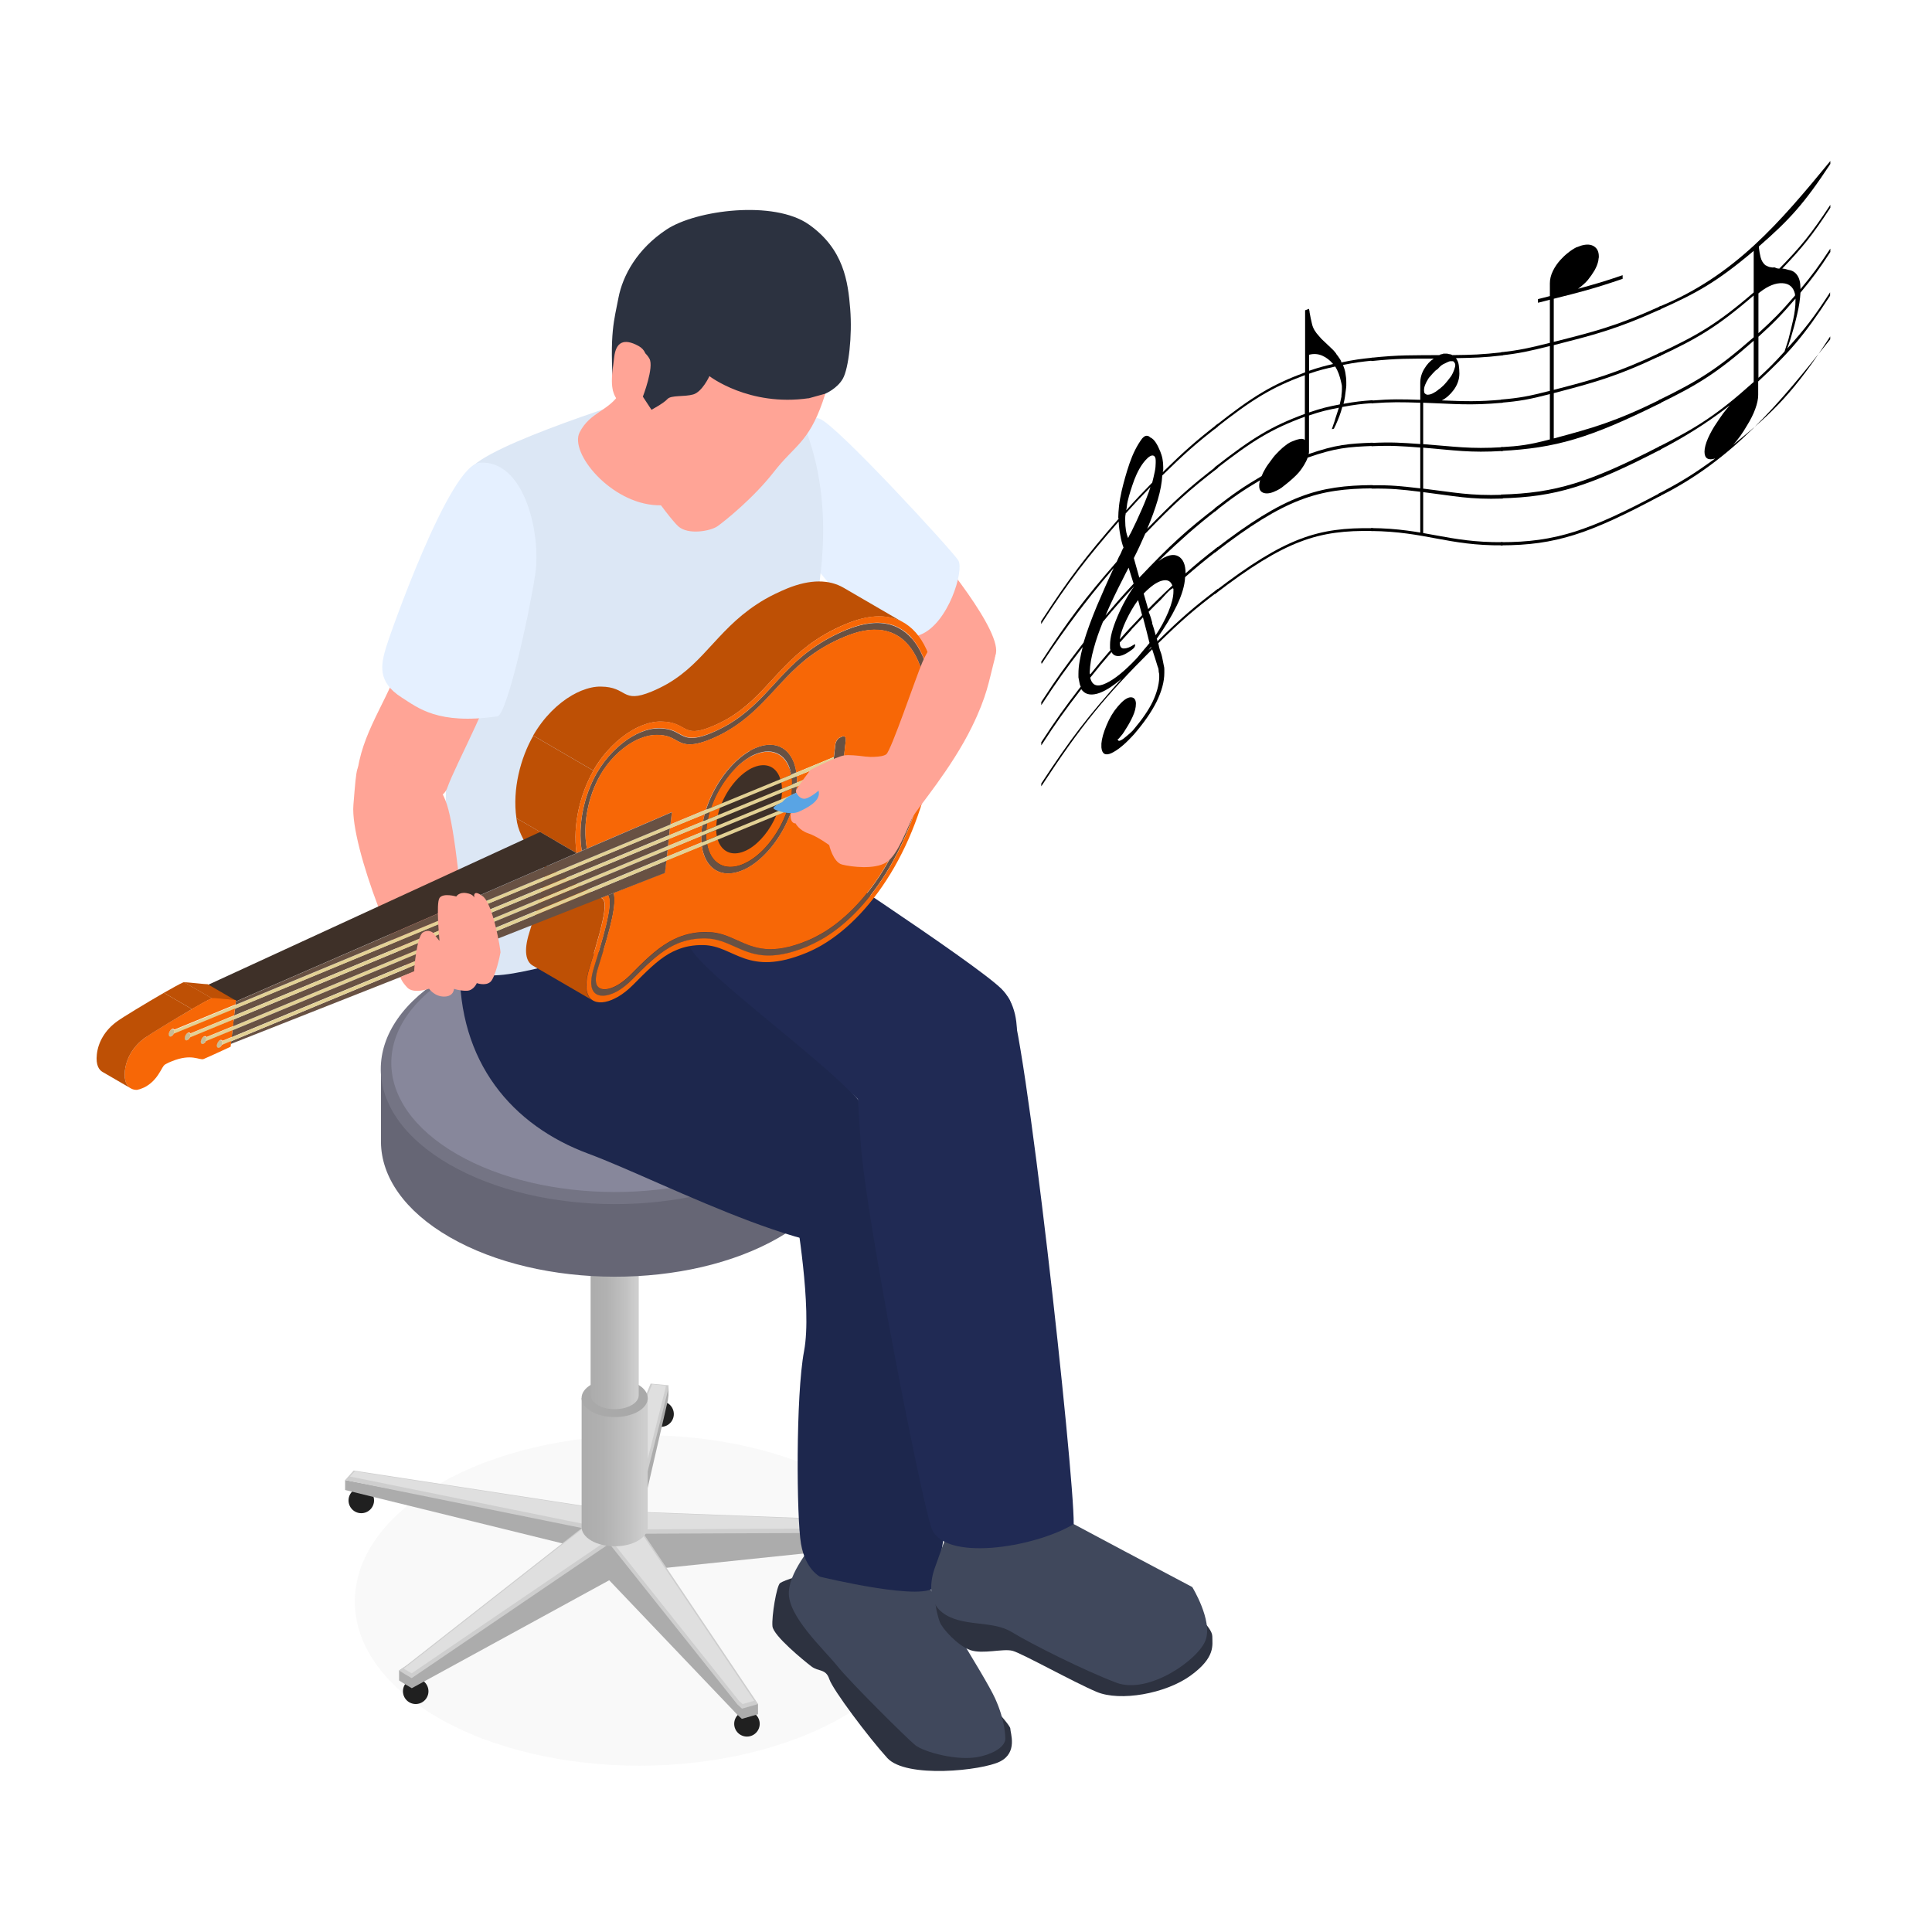 <svg width="240" height="240" viewBox="0 0 240 240" fill="none" xmlns="http://www.w3.org/2000/svg">
<path d="M138.918 64.423V64.227C138.918 63.88 138.948 63.427 139.008 62.854C139.069 62.28 139.189 61.647 139.34 60.968C139.597 59.881 139.914 58.734 140.321 57.542C140.729 56.365 141.242 55.324 141.875 54.479C141.906 54.449 141.906 54.434 141.936 54.419C141.966 54.389 141.966 54.373 141.996 54.358C142.117 54.223 142.268 54.147 142.434 54.132C142.6 54.132 142.751 54.192 142.871 54.328C143.128 54.434 143.354 54.645 143.565 54.962C143.777 55.279 143.958 55.656 144.124 56.063C144.244 56.365 144.35 56.682 144.41 57.014C144.471 57.346 144.501 57.678 144.501 58.025V58.282C144.501 58.372 144.486 58.508 144.44 58.659C147.172 55.988 148.56 54.766 151.276 52.653V53C148.53 55.128 147.142 56.365 144.38 59.066C144.335 59.957 144.154 60.953 143.822 62.084C143.49 63.216 143.052 64.423 142.509 65.691C145.995 62.084 147.806 60.47 151.291 57.784V58.131C147.7 60.892 145.859 62.567 142.268 66.294C142.056 66.777 141.83 67.275 141.589 67.803C141.347 68.331 141.091 68.844 140.849 69.327C141.121 70.293 141.257 70.791 141.528 71.757C145.406 67.667 147.413 65.826 151.306 62.854V63.246C149.767 64.423 148.53 65.479 147.609 66.279C146.689 67.094 145.452 68.21 143.897 69.719C144.938 68.95 145.768 68.769 146.372 69.101C146.976 69.433 147.277 70.157 147.277 71.228C148.318 70.308 149.662 69.161 151.291 67.939V68.346C149.677 69.584 148.303 70.731 147.217 71.696C147.172 72.722 146.825 73.899 146.176 75.242C145.527 76.585 144.697 77.943 143.701 79.347C143.701 79.422 143.716 79.467 143.762 79.452V79.678C146.764 76.736 148.303 75.408 151.291 73.145C151.291 73.281 151.291 73.356 151.291 73.492C148.349 75.71 146.84 77.023 143.882 79.905C143.882 79.86 143.912 79.995 143.973 80.312C144.033 80.614 144.154 80.946 144.259 81.233C144.365 81.55 144.441 82.063 144.576 82.696C144.622 82.847 144.637 82.998 144.637 83.134V83.572C144.637 84.688 144.305 85.88 143.671 87.178C143.022 88.476 142.102 89.788 140.895 91.192C140.849 91.237 140.804 91.297 140.744 91.358C140.683 91.418 140.608 91.509 140.532 91.584C139.627 92.55 138.797 93.214 138.058 93.561C137.318 93.893 136.896 93.666 136.82 92.852V92.369C136.866 91.765 137.077 91.011 137.454 90.105C137.831 89.2 138.284 88.43 138.827 87.797C138.873 87.751 138.903 87.706 138.948 87.661C138.993 87.616 139.023 87.57 139.069 87.525C139.597 86.936 140.065 86.635 140.457 86.62C140.849 86.62 141.061 86.846 141.106 87.314V87.434C141.106 87.917 140.97 88.445 140.698 89.034C140.427 89.623 140.125 90.151 139.808 90.633C139.687 90.845 139.567 91.026 139.446 91.192C139.325 91.343 139.204 91.494 139.084 91.629C139.038 91.675 139.008 91.72 138.963 91.765C138.918 91.765 138.888 91.795 138.842 91.841C138.888 92.037 139.008 92.082 139.235 91.961C139.461 91.856 139.702 91.66 139.944 91.448C140.049 91.358 140.2 91.237 140.351 91.101C140.487 90.966 140.608 90.86 140.698 90.769C140.744 90.724 140.774 90.694 140.789 90.664C140.804 90.649 140.834 90.603 140.879 90.558C141.905 89.336 142.675 88.219 143.188 87.163C143.686 86.107 143.958 85.126 144.003 84.205C144.003 84.085 144.003 83.964 144.003 83.813C144.003 83.662 143.958 83.556 143.943 83.496C143.928 83.406 143.943 83.255 143.912 83.134C143.897 83.013 143.867 82.923 143.822 82.847C143.55 81.957 143.414 81.519 143.128 80.659C137.273 86.499 134.331 90.075 129.351 97.68V97.333C133.033 91.72 135.1 89.034 139.34 84.311C138.148 85.322 137.122 85.956 136.262 86.182C135.387 86.408 134.738 86.227 134.316 85.609C132.248 88.295 131.237 89.698 129.351 92.595V92.203C131.222 89.336 132.218 87.948 134.255 85.292C134.18 85.171 134.119 84.99 134.089 84.779C134.044 84.567 134.014 84.356 133.968 84.145V83.692C133.968 83.21 134.014 82.681 134.119 82.123C134.21 81.565 134.346 80.976 134.497 80.373C132.354 83.149 131.313 84.613 129.351 87.6V87.208C131.343 84.145 132.414 82.666 134.602 79.829C135.025 78.411 135.583 76.902 136.247 75.303C136.926 73.703 137.62 72.119 138.359 70.549C136.368 72.858 134.844 74.82 133.727 76.299C132.58 77.838 131.101 79.86 129.396 82.47C129.381 82.365 129.366 82.319 129.336 82.214C132.807 76.902 134.738 74.352 138.722 69.78C138.797 69.614 138.873 69.448 138.933 69.312C138.993 69.161 139.084 69.025 139.144 68.905C139.235 68.754 139.295 68.588 139.355 68.437C139.416 68.286 139.491 68.15 139.567 68.029C139.401 67.577 139.265 67.064 139.174 66.52C139.069 65.977 138.993 65.404 138.963 64.785C134.889 69.463 132.882 72.073 129.336 77.521V77.174C132.882 71.726 134.889 69.116 138.963 64.438V64.348L138.918 64.423ZM137.032 77.189C136.549 78.366 136.156 79.482 135.87 80.554C135.568 81.625 135.402 82.591 135.372 83.466V83.632C135.372 83.632 135.372 83.692 135.402 83.707C135.417 83.707 135.432 83.753 135.432 83.783C136.428 82.546 136.926 81.927 137.952 80.75C137.907 80.689 137.892 80.599 137.892 80.478V80.086C137.892 79.211 138.193 78.064 138.797 76.63C139.401 75.197 140.11 73.929 140.895 72.828C139.34 74.503 138.556 75.378 137.047 77.204L137.032 77.189ZM140.578 78.2C140.2 78.607 139.718 79.135 139.099 79.829C139.099 80.327 139.28 80.569 139.627 80.554C139.974 80.554 140.382 80.403 140.834 80.101C140.91 80.056 140.97 80.026 140.985 80.026C141 80.026 141.015 80.056 141.015 80.131C141.015 80.177 141 80.237 140.955 80.343C140.91 80.448 140.849 80.523 140.774 80.569C140.744 80.599 140.744 80.614 140.713 80.629C140.05 81.142 139.506 81.429 139.054 81.489C138.601 81.534 138.284 81.384 138.073 81.006C137.001 82.244 136.473 82.877 135.432 84.19C135.674 85.186 136.322 85.397 137.409 84.869C138.495 84.356 139.733 83.33 141.136 81.851C141.181 81.806 141.211 81.761 141.257 81.716C141.302 81.67 141.332 81.625 141.377 81.58C141.619 81.278 141.875 80.991 142.117 80.689C142.358 80.403 142.6 80.131 142.796 79.875C142.479 78.577 142.313 77.943 141.981 76.691C141.362 77.34 140.879 77.838 140.547 78.2H140.578ZM140.819 72.496C140.578 71.696 140.442 71.304 140.2 70.519C140.08 70.761 139.959 71.002 139.823 71.243C139.702 71.47 139.582 71.711 139.461 71.968C139.099 72.677 138.722 73.416 138.359 74.186C137.997 74.94 137.65 75.71 137.333 76.465C138.707 74.835 139.401 74.035 140.819 72.511V72.496ZM140.517 77.868C140.849 77.506 141.302 77.023 141.875 76.419C141.679 75.665 141.574 75.303 141.377 74.548C140.834 75.272 140.351 76.102 139.899 77.053C139.446 78.004 139.189 78.803 139.099 79.422C139.672 78.773 140.14 78.26 140.517 77.853V77.868ZM139.838 63.819C139.793 64.016 139.778 64.182 139.778 64.317V64.695C139.778 65.117 139.808 65.51 139.868 65.872C139.929 66.249 140.019 66.566 140.14 66.837C140.185 66.762 140.231 66.656 140.291 66.52C140.351 66.4 140.427 66.264 140.502 66.143C140.955 65.238 141.392 64.287 141.83 63.291C142.268 62.295 142.63 61.375 142.916 60.5C141.664 61.782 141.045 62.446 139.808 63.819H139.838ZM143.128 59.972C143.248 59.504 143.354 59.051 143.445 58.614C143.535 58.191 143.565 57.814 143.565 57.497V57.21C143.565 56.863 143.46 56.652 143.248 56.592C143.037 56.531 142.705 56.712 142.313 57.15C141.724 57.799 141.272 58.659 140.91 59.594C140.563 60.545 140.276 61.435 140.08 62.28C140.034 62.477 140.004 62.673 139.989 62.839C139.974 63.02 139.944 63.201 139.899 63.397C141.181 61.964 141.83 61.285 143.128 59.957V59.972ZM143.943 74.352C144.486 73.824 145.044 73.281 145.633 72.737C145.421 72.164 144.999 71.968 144.35 72.134C143.701 72.3 142.947 72.828 142.071 73.733C142.298 74.503 142.403 74.88 142.63 75.665C142.962 75.333 143.399 74.88 143.943 74.352ZM142.811 80.644C142.811 80.644 142.917 80.539 142.992 80.463V80.343C142.992 80.343 142.917 80.418 142.901 80.463C142.886 80.508 142.856 80.539 142.811 80.584C142.766 80.629 142.735 80.674 142.72 80.705C142.705 80.75 142.66 80.78 142.63 80.825C142.72 80.735 142.781 80.674 142.811 80.629V80.644ZM144.033 74.654C143.505 75.167 143.067 75.604 142.69 75.997C142.901 76.51 143.037 76.962 143.128 77.325V77.445C143.248 77.777 143.399 78.275 143.565 78.909C144.184 77.989 144.712 77.023 145.135 76.012C145.557 75.001 145.768 74.156 145.768 73.477V73.16C145.768 73.16 145.723 73.069 145.708 73.069C145.24 73.25 144.561 74.141 144.048 74.654H144.033Z" fill="black"/>
<path d="M150.914 53.287V52.94C155.607 49.243 157.946 47.809 162.125 46.255C162.125 43.222 162.125 41.683 162.125 38.544C162.322 38.469 162.427 38.439 162.623 38.363C162.623 38.439 162.623 38.514 162.654 38.59C162.669 38.665 162.684 38.74 162.684 38.816C162.759 39.269 162.865 39.752 162.986 40.264C163.106 40.778 163.393 41.261 163.831 41.728C163.936 41.849 164.042 41.97 164.147 42.09C164.253 42.196 164.359 42.302 164.464 42.392C164.751 42.664 165.023 42.92 165.279 43.162C165.536 43.388 165.777 43.645 165.973 43.916C166.003 43.992 166.049 44.052 166.094 44.097C166.139 44.142 166.184 44.203 166.23 44.278C166.29 44.384 166.381 44.49 166.456 44.61C166.547 44.731 166.607 44.867 166.637 45.018C168.252 44.686 169.021 44.58 170.53 44.429V44.791C169.097 44.942 168.357 45.033 166.833 45.335C166.969 45.667 167.075 45.999 167.135 46.361C167.196 46.723 167.241 47.1 167.241 47.477V47.915C167.241 48.051 167.211 48.202 167.195 48.368C167.15 48.669 167.12 49.001 167.075 49.288C167.029 49.59 166.969 49.877 166.894 50.163C168.388 49.892 169.112 49.816 170.53 49.711V50.073C169.052 50.178 168.297 50.269 166.743 50.556C166.637 50.963 166.516 51.34 166.381 51.702C166.245 52.065 166.109 52.381 165.973 52.683C165.943 52.774 165.898 52.864 165.837 52.97C165.792 53.075 165.747 53.166 165.702 53.257C165.596 53.272 165.551 53.287 165.445 53.317C165.521 53.106 165.596 52.894 165.671 52.653C165.762 52.427 165.837 52.17 165.898 51.944C165.958 51.733 166.034 51.521 166.109 51.295C166.185 51.069 166.245 50.857 166.32 50.646C164.887 50.933 164.147 51.084 162.608 51.612V56.139C162.608 56.229 162.593 56.335 162.548 56.41C165.988 55.218 167.512 55.113 170.515 54.992V55.399C167.482 55.52 165.928 55.626 162.442 56.848C162.337 57.15 162.186 57.452 162.005 57.753C161.824 58.055 161.597 58.387 161.326 58.704C161.114 58.945 160.858 59.202 160.586 59.443C160.315 59.7 160.043 59.911 159.787 60.122C159.59 60.273 159.394 60.439 159.213 60.575C159.017 60.711 158.821 60.831 158.625 60.922C158.006 61.239 157.478 61.36 157.055 61.254C156.633 61.148 156.422 60.862 156.422 60.364C156.422 60.243 156.422 60.122 156.452 60.002C156.467 59.881 156.497 59.76 156.542 59.654C154.339 60.967 153.192 61.752 150.899 63.548V63.14C153.268 61.299 154.445 60.484 156.723 59.142C156.844 58.84 156.995 58.523 157.206 58.176C157.402 57.829 157.659 57.512 157.855 57.24C158.051 56.969 158.278 56.652 158.534 56.395C158.791 56.124 159.047 55.867 159.319 55.626C159.515 55.46 159.711 55.309 159.892 55.173C160.088 55.052 160.269 54.931 160.466 54.856C160.813 54.705 161.13 54.599 161.431 54.539C161.733 54.479 161.959 54.524 162.095 54.66C162.095 54.041 162.095 53.558 162.095 53.211V51.763C157.915 53.302 155.577 54.735 150.884 58.402V58.055C155.577 54.388 157.915 52.955 162.095 51.416V46.602C157.915 48.156 155.577 49.59 150.884 53.287H150.914ZM170.53 60.258V60.666C163.785 60.711 159.696 61.858 150.914 68.648V68.24C159.696 61.45 163.785 60.318 170.53 60.258ZM170.53 65.6V65.962C163.785 65.841 159.696 67.063 150.914 73.808V73.461C159.696 66.716 163.785 65.509 170.53 65.615V65.6ZM165.611 45.229C165.234 44.776 164.781 44.414 164.268 44.188C163.755 43.962 163.212 43.916 162.623 44.067C162.623 44.867 162.623 45.259 162.623 46.059C163.861 45.636 164.449 45.486 165.611 45.214V45.229ZM162.623 46.421V51.235C164.208 50.691 164.962 50.525 166.426 50.239C166.456 50.073 166.501 49.922 166.532 49.756C166.562 49.59 166.592 49.439 166.637 49.273C166.637 49.152 166.637 49.016 166.667 48.865C166.682 48.715 166.698 48.549 166.698 48.398V48.111C166.698 47.99 166.698 47.885 166.667 47.764C166.652 47.658 166.622 47.538 166.592 47.432C166.516 47.1 166.426 46.768 166.305 46.436C166.184 46.104 166.034 45.802 165.868 45.531C164.615 45.818 163.966 45.953 162.623 46.421Z" fill="black"/>
<path d="M170.334 44.807V44.445C173.85 44.068 175.464 44.143 178.799 44.113C178.86 44.068 178.92 44.038 178.98 44.023C179.041 44.008 179.101 43.992 179.161 43.992C179.222 43.947 179.282 43.932 179.342 43.932C179.403 43.932 179.463 43.932 179.523 43.932C179.584 43.932 179.659 43.932 179.735 43.932C179.81 43.932 179.901 43.947 179.991 43.992C180.052 43.992 180.127 43.992 180.202 44.023C180.278 44.038 180.353 44.068 180.414 44.113C182.858 44.083 184.08 44.053 186.676 43.751V44.143C184.277 44.43 183.13 44.445 180.866 44.49C181.047 44.747 181.168 45.019 181.213 45.35C181.259 45.667 181.289 46.029 181.289 46.407C181.289 47.161 181.017 47.855 180.58 48.444C180.142 49.032 179.644 49.47 179.101 49.742C182.058 49.847 183.537 49.923 186.691 49.636V50.028C182.541 50.405 180.685 50.164 176.792 50.028V55.174C180.685 55.46 182.556 55.807 186.691 55.551V56.019C182.541 56.275 180.685 55.928 176.792 55.611V60.697C180.685 61.164 182.556 61.602 186.691 61.466V61.934C182.541 62.07 180.685 61.617 176.792 61.134V66.264C176.641 66.234 176.581 66.234 176.43 66.204V61.089C174.061 60.802 172.869 60.666 170.379 60.697V60.289C172.884 60.244 174.061 60.395 176.43 60.666V55.596C174.061 55.415 172.869 55.325 170.379 55.43V55.023C172.884 54.902 174.061 54.993 176.43 55.159V50.028C174.061 49.953 172.869 49.923 170.379 50.104V49.757C172.884 49.56 174.061 49.591 176.43 49.666V47.569C176.43 46.95 176.596 46.361 176.928 45.818C177.26 45.26 177.652 44.837 178.105 44.551C175.072 44.551 173.578 44.521 170.364 44.852L170.334 44.807ZM186.661 67.351V67.743C179.84 67.804 177.109 66.038 170.334 65.963V65.6C177.094 65.661 179.84 67.411 186.661 67.351ZM177.652 46.769C177.547 46.874 177.456 46.98 177.396 47.101C177.245 47.342 177.124 47.584 177.034 47.81C176.943 48.036 176.898 48.248 176.898 48.459V48.519C176.898 48.685 176.928 48.791 176.988 48.866C177.049 48.927 177.139 48.987 177.26 49.032C177.275 49.032 177.29 49.032 177.305 49.032C177.32 49.032 177.335 49.032 177.351 49.032C177.532 49.032 177.743 48.987 177.984 48.866C178.226 48.746 178.467 48.595 178.709 48.383C178.829 48.308 178.95 48.218 179.056 48.112C179.161 48.006 179.267 47.916 179.357 47.84C179.508 47.674 179.674 47.493 179.84 47.282C180.006 47.071 180.157 46.874 180.278 46.709C180.429 46.467 180.549 46.196 180.64 45.939C180.731 45.682 180.791 45.456 180.776 45.305C180.776 45.184 180.7 45.079 180.64 44.988C180.58 44.898 180.504 44.868 180.414 44.868C180.384 44.868 180.353 44.868 180.338 44.868C180.323 44.868 180.278 44.868 180.218 44.868C180.097 44.868 179.946 44.913 179.78 45.003C179.614 45.094 179.418 45.169 179.252 45.26C179.131 45.32 179.01 45.426 178.905 45.517C178.799 45.607 178.694 45.743 178.603 45.833C178.497 45.924 178.316 46.014 178.211 46.15C178.105 46.271 177.984 46.377 177.909 46.467C177.818 46.573 177.713 46.709 177.607 46.814L177.652 46.769Z" fill="black"/>
<path d="M206.307 38.018V38.41C200.679 40.96 197.842 41.639 193.014 42.876V48.429C197.842 47.177 200.679 46.438 206.307 43.782V44.174C200.679 46.845 197.842 47.569 193.014 48.837C193.014 51.085 193.014 52.202 193.014 54.465C197.842 53.167 200.679 52.383 206.307 49.606V50.059C197.42 54.465 193.255 55.657 186.45 56.019V55.551C188.773 55.416 189.95 55.265 192.531 54.586V48.957C189.966 49.621 188.773 49.833 186.45 50.029V49.636C188.773 49.44 189.95 49.214 192.531 48.55C192.531 46.302 192.531 45.185 192.531 42.982C189.966 43.631 188.773 43.887 186.45 44.159V43.767C188.773 43.495 189.95 43.239 192.531 42.59V37.233C191.927 37.384 191.64 37.474 191.052 37.61V37.157C191.64 37.022 191.927 36.931 192.531 36.78V35.196C192.531 34.683 192.651 34.185 192.908 33.657C193.164 33.129 193.481 32.691 193.828 32.299C194.115 31.982 194.432 31.68 194.779 31.408C195.111 31.137 195.458 30.91 195.805 30.729C195.926 30.699 196.032 30.654 196.152 30.609C196.273 30.563 196.379 30.518 196.499 30.488C197.118 30.322 197.631 30.352 198.023 30.609C198.416 30.865 198.612 31.273 198.612 31.861C198.612 31.952 198.612 32.027 198.582 32.118C198.567 32.208 198.551 32.299 198.551 32.374C198.476 32.766 198.31 33.174 198.084 33.581C197.842 33.989 197.571 34.381 197.254 34.773C197.058 35 196.861 35.211 196.635 35.392C196.424 35.573 196.228 35.739 196.031 35.875C198.159 35.286 199.291 34.969 201.569 34.185V34.638C197.963 35.875 196.197 36.312 193.014 37.112V42.469C197.842 41.247 200.679 40.568 206.307 38.018ZM206.307 55.386V55.838C197.42 60.425 193.255 61.738 186.45 61.904V61.436C193.24 61.255 197.42 59.943 206.307 55.37V55.386ZM206.307 61.195V61.572C197.42 66.325 193.255 67.729 186.45 67.744V67.352C193.24 67.352 197.42 65.933 206.307 61.195Z" fill="black"/>
<path d="M206.051 38.515V38.122C215.452 34.305 221.11 27.62 227.372 20V20.362C224.098 25.342 222.272 27.318 218.5 30.608V30.789C218.545 31.166 218.605 31.558 218.711 31.966C218.817 32.373 219.013 32.69 219.284 32.932C219.36 32.977 219.45 33.022 219.526 33.052C219.601 33.083 219.692 33.143 219.767 33.158C219.858 33.188 219.994 33.188 220.099 33.218C220.205 33.248 220.356 33.203 220.431 33.218C220.492 33.218 220.597 33.294 220.703 33.324C220.808 33.354 220.914 33.354 221.035 33.369C223.706 30.638 224.988 29.069 227.372 25.447V25.809C225.124 29.25 223.902 30.744 221.397 33.369C221.548 33.369 221.699 33.384 221.835 33.43C221.97 33.46 222.106 33.505 222.212 33.535C222.634 33.596 222.996 33.807 223.253 34.184C223.525 34.561 223.66 35.105 223.66 35.799V35.919C225.199 34.063 225.939 33.052 227.372 30.88V31.302C225.954 33.49 225.199 34.486 223.66 36.357C223.615 37.142 223.494 38.032 223.253 39.028C223.027 40.024 222.77 40.959 222.499 41.849C222.423 42.106 222.348 42.363 222.257 42.604C222.182 42.861 222.106 43.087 222.016 43.298C224.249 40.808 225.335 39.42 227.342 36.312V36.734C224.053 41.804 222.197 43.871 218.409 47.387V49.062C218.409 49.56 218.289 50.134 218.047 50.798C217.806 51.462 217.459 52.156 217.006 52.88C216.764 53.302 216.493 53.725 216.206 54.132C215.919 54.54 215.603 54.932 215.271 55.279C220.431 51.114 222.981 48.534 227.357 41.789V42.151C221.08 50.073 215.301 57.135 206.036 61.707V61.33C208.827 59.851 210.261 58.991 213.068 56.954C212.645 57.09 212.313 57.09 212.087 56.954C211.86 56.818 211.74 56.547 211.74 56.124C211.74 55.656 211.891 55.098 212.177 54.434C212.479 53.77 212.826 53.136 213.249 52.533C213.505 52.141 213.762 51.763 214.033 51.386C214.305 51.009 214.592 50.677 214.878 50.36C213.037 51.794 211.559 52.759 210.457 53.453C209.356 54.147 207.892 55.008 206.081 55.943C206.051 55.777 206.051 55.687 206.021 55.521C210.759 53.106 213.234 51.597 217.851 47.448V42.332C213.234 46.407 210.759 47.87 206.021 50.179V49.726C210.759 47.417 213.234 45.954 217.851 41.895V36.704C213.234 40.688 210.759 42.091 206.021 44.309V43.917C210.759 41.699 213.234 40.31 217.851 36.327V31.166C213.234 35.059 210.759 36.417 206.021 38.53L206.051 38.515ZM222.981 36.719V36.538C222.785 35.663 222.272 35.225 221.427 35.18C220.582 35.135 219.647 35.497 218.621 36.297C218.575 36.327 218.545 36.357 218.53 36.372C218.515 36.387 218.485 36.417 218.439 36.447V41.382C220.295 39.692 221.216 38.771 222.981 36.719ZM218.439 41.819C218.439 43.871 218.439 44.883 218.439 46.935C219.767 45.712 220.416 45.064 221.684 43.66C221.759 43.404 221.835 43.162 221.925 42.906C222.001 42.649 222.076 42.408 222.166 42.151C222.363 41.397 222.559 40.582 222.755 39.707C222.951 38.832 223.042 38.032 223.042 37.338V37.096C221.261 39.179 220.326 40.114 218.455 41.819H218.439Z" fill="black"/>
<path opacity="0.2" d="M54.401 213.371C68.254 221.368 90.767 221.323 104.695 213.28C118.622 205.238 118.698 192.231 104.861 184.248C91.008 176.251 68.495 176.296 54.567 184.339C40.64 192.381 40.564 205.389 54.401 213.371Z" fill="#E3E3E3"/>
<path d="M46.465 186.391C46.465 187.266 45.755 187.975 44.88 187.975C44.005 187.975 43.296 187.266 43.296 186.391C43.296 185.516 44.005 184.807 44.88 184.807C45.755 184.807 46.465 185.516 46.465 186.391Z" fill="#202020"/>
<path d="M53.225 210.096C53.225 210.971 52.516 211.68 51.64 211.68C50.765 211.68 50.056 210.971 50.056 210.096C50.056 209.221 50.765 208.512 51.64 208.512C52.516 208.512 53.225 209.221 53.225 210.096Z" fill="#202020"/>
<path d="M94.374 214.14C94.374 215.015 93.664 215.724 92.789 215.724C91.914 215.724 91.205 215.015 91.205 214.14C91.205 213.265 91.914 212.556 92.789 212.556C93.664 212.556 94.374 213.265 94.374 214.14Z" fill="#202020"/>
<path d="M112.949 192.488C112.949 193.363 112.24 194.072 111.364 194.072C110.489 194.072 109.78 193.363 109.78 192.488C109.78 191.613 110.489 190.903 111.364 190.903C112.24 190.903 112.949 191.613 112.949 192.488Z" fill="#202020"/>
<path d="M83.705 175.662C83.705 176.537 82.996 177.246 82.121 177.246C81.246 177.246 80.537 176.537 80.537 175.662C80.537 174.786 81.246 174.077 82.121 174.077C82.996 174.077 83.705 174.786 83.705 175.662Z" fill="#202020"/>
<path d="M51.142 209.705L50.267 209.192L49.573 208.754V207.517L72.283 192.322L42.873 185.094V183.857L74.441 189.923L83.041 172.087V173.324L82.966 173.943L79.178 190.375H112.873V191.628L79.933 195.053L94.162 211.712V212.949L92.156 213.523L91.582 212.994L75.678 196.306L51.142 209.72V209.705Z" fill="#ACACAC"/>
<path d="M51.142 208.467L50.267 207.954L49.573 207.516L50.252 207.064L72.283 189.816L42.873 183.856L43.93 182.679L74.441 187.357L80.823 171.875L83.056 172.086L82.981 172.705L79.194 187.794L112.526 189.062L112.888 190.375L79.948 190.526L94.177 211.681L92.171 212.254L91.597 211.726L75.693 191.763L51.157 208.452L51.142 208.467Z" fill="#CECECE"/>
<path d="M91.793 211.274L75.753 191.13L51.142 207.864L50.418 207.442L50.131 207.26L50.418 207.079L72.992 189.41L43.462 183.419L44.065 182.77L74.636 187.448L81.019 171.951L82.709 172.117L82.679 172.419L78.801 187.84L112.285 189.123L112.481 189.832L79.375 189.983L93.694 211.274L92.246 211.682L91.793 211.274Z" fill="#DFDFDF"/>
<path d="M80.461 189.711V173.671H72.252V189.711C72.252 190.315 72.66 190.918 73.46 191.386C75.074 192.321 77.669 192.321 79.269 191.386C80.069 190.918 80.461 190.315 80.461 189.711Z" fill="url(#paint0_linear_29_3628)"/>
<path d="M79.269 175.346C77.67 176.266 75.074 176.266 73.46 175.346C71.845 174.41 71.845 172.916 73.445 171.996C75.044 171.076 77.639 171.076 79.254 171.996C80.869 172.932 80.868 174.425 79.269 175.346Z" fill="#A9A9A9"/>
<path d="M79.345 173.324V151.354H73.369V173.324C73.369 173.761 73.671 174.199 74.245 174.546C75.422 175.225 77.308 175.225 78.47 174.546C79.058 174.214 79.345 173.761 79.345 173.324Z" fill="url(#paint1_linear_29_3628)"/>
<path d="M78.183 157.254C77.187 157.827 75.557 157.827 74.546 157.254C73.535 156.666 73.535 155.73 74.546 155.157C75.542 154.583 77.172 154.583 78.183 155.157C79.194 155.745 79.194 156.681 78.183 157.254Z" fill="#464646"/>
<path d="M47.31 132.899H105.117V141.908C105.163 146.193 102.371 150.479 96.728 153.753C85.471 160.242 67.167 160.211 55.85 153.678C50.207 150.418 47.37 146.163 47.325 141.908V132.899H47.31Z" fill="#666675"/>
<path d="M96.712 144.729C85.456 151.232 67.152 151.187 55.835 144.653C44.503 138.12 44.458 127.557 55.699 121.054C66.956 114.55 85.259 114.595 96.576 121.129C107.894 127.663 107.954 138.225 96.712 144.729Z" fill="#747484"/>
<path d="M95.792 143.446C85.048 149.647 67.575 149.617 56.755 143.37C45.936 137.123 45.891 127.043 56.635 120.842C67.378 114.64 84.852 114.67 95.671 120.917C106.49 127.164 106.536 137.244 95.792 143.446Z" fill="#87879B"/>
<path d="M115.212 67.23C116.163 68.406 124.794 78.607 123.647 81.429C122.5 84.25 120.554 84.281 118.486 85.427C116.419 86.559 110.474 80.025 108.95 77.173C107.426 74.322 115.212 67.245 115.212 67.245V67.23Z" fill="#FFA496"/>
<path d="M101.813 52.019C103.85 52.682 118.291 68.406 119.045 69.613C119.8 70.82 117.823 77.429 114.367 78.832C110.912 80.236 109.69 79.798 108.935 79.24C108.181 78.682 98.357 67.35 97.12 64.694C95.883 62.038 91.371 48.639 101.813 52.019Z" fill="#E5F0FF"/>
<path d="M100.802 195.897C100.078 195.324 97.362 196.335 96.909 196.652C96.471 196.969 95.837 200.832 95.958 202.024C96.079 203.216 99.881 206.309 100.787 207.003C101.692 207.697 102.582 207.26 103.02 208.588C103.458 209.915 107.879 215.8 110.218 218.381C112.557 220.961 122.018 219.95 124.236 218.818C126.454 217.687 125.503 215.287 125.503 214.714C125.503 214.141 119.905 208.256 119.905 208.256L100.802 195.897Z" fill="#2D3240"/>
<path d="M114.473 195.46C115.182 197.044 122.365 208.21 123.617 210.987C124.885 213.763 124.885 215.785 124.885 216.042C124.885 216.298 124.628 217.491 121.852 218.185C119.075 218.879 114.714 217.611 113.704 216.796C112.693 215.982 105.631 208.98 103.986 206.928C102.341 204.876 97.799 200.741 97.995 197.723C98.192 194.705 101.406 191.808 101.587 190.284C101.783 188.775 103.986 185.742 104.62 185.682C105.253 185.622 114.458 195.46 114.458 195.46H114.473Z" fill="#40485C"/>
<path d="M89.741 114.188C90.903 116.451 90.526 120.525 90.812 122.034C91.099 123.543 103.216 131.586 107.758 138.119C112.3 144.653 117.038 148.908 110.881 153.827C104.725 158.747 82.574 146.826 73.112 143.325C63.651 139.824 56.861 131.963 57.118 119.786C57.359 107.608 61.524 104.696 62.022 104.515C62.52 104.334 89.756 114.188 89.756 114.188H89.741Z" fill="#1D274D"/>
<path d="M98.84 150.236C98.84 150.9 100.923 162.353 99.882 167.846C98.84 173.338 98.946 188.579 99.504 191.793C100.063 195.007 101.873 195.867 101.873 195.867C101.873 195.867 115.454 199.172 116.193 196.953C116.933 194.735 123.844 145.891 123.074 140.685C122.304 135.479 110.293 134.061 110.293 134.061L98.84 150.252V150.236Z" fill="#1D274D"/>
<path d="M96.999 103.881C97.573 104.198 121.007 119.514 124.387 122.819C127.767 126.123 126.545 133.789 122.048 136.882C117.536 139.975 111.018 141.167 106.008 135.992C100.998 130.816 89.138 122.2 86.15 118.352C83.162 114.504 85.667 103.368 86.814 102.719C87.961 102.086 96.999 103.881 96.999 103.881Z" fill="#202A54"/>
<path d="M116.495 197.165C115.741 198.025 116.42 200.605 116.736 201.465C117.053 202.325 118.97 204.438 120.539 204.981C122.093 205.524 124.613 204.755 125.79 205.072C126.967 205.389 133.335 208.95 136.232 210.172C139.129 211.394 144.773 210.413 147.896 208.15C151.02 205.886 150.597 204.378 150.597 203.261C150.597 202.144 147.972 199.881 147.262 199.443C146.553 199.006 133.38 196.772 133.38 196.772L116.495 197.165Z" fill="#2D3240"/>
<path d="M116.118 194.795C116.118 194.795 114.654 198.477 117.068 200.318C119.483 202.174 123.195 201.224 125.669 202.733C128.144 204.241 134.648 207.501 138.661 209.025C142.675 210.549 148.937 206.143 149.782 203.698C150.627 201.254 148.107 197.149 148.107 197.149C148.107 197.149 132.067 188.684 129.2 187.055C126.333 185.425 121.429 182.618 121.067 182.181C120.72 181.743 116.118 194.795 116.118 194.795Z" fill="#40485C"/>
<path d="M119.347 122.442C120.343 122.668 123.346 121.37 125.307 124.026C127.269 126.682 133.456 182.995 133.38 189.333C128.385 192.306 117.129 194.041 115.695 189.771C114.277 185.485 107.547 151.081 106.928 142.073C106.31 133.064 106.083 126.395 106.279 125.595C106.476 124.795 119.332 122.442 119.332 122.442H119.347Z" fill="#202A54"/>
<path d="M88.957 52.486C97.663 54.056 98.78 50.268 99.625 52.23C104.484 63.562 101.285 75.272 100.41 80.161C99.534 85.05 99.383 89.29 99.278 92.172C99.172 95.054 100.123 101.844 99.927 105.3C99.731 108.755 95.853 112.92 87.719 114.67C79.571 116.421 66.654 121.008 61.539 121.159C56.424 121.294 57.042 121.913 56.846 121.159C56.65 120.404 55.277 105.632 55.383 99.098C55.473 92.564 56.56 61.601 58.31 58.432C60.06 55.263 80.522 49.061 81.231 48.775C81.94 48.488 88.942 52.471 88.942 52.471L88.957 52.486Z" fill="#DCE7F5"/>
<path d="M88.761 58.885C88.006 60.876 87.342 63.004 81.608 62.763C75.874 62.521 70.729 56.274 71.996 53.724C73.279 51.174 75.693 51.038 77.021 48.79C78.349 46.526 77.549 39.676 79.858 37.593C82.182 35.511 91.069 46.013 91.401 50.465C91.733 54.916 88.746 58.885 88.746 58.885H88.761Z" fill="#FFA496"/>
<path d="M82.362 42.604C80.582 46.768 77.534 52.065 77.534 54.449C77.534 56.833 83.026 64.257 84.249 65.374C85.471 66.49 88.262 65.977 89.122 65.374C89.983 64.77 93.589 61.888 96.139 58.614C98.689 55.339 100.409 55.007 102.19 49.922C103.97 44.837 103.925 40.521 102.19 38.333C100.455 36.145 89.53 33.957 87.553 35.587C85.576 37.217 82.362 42.604 82.362 42.604Z" fill="#FFA496"/>
<path d="M100.455 49.469C93.046 50.541 88.127 46.723 88.127 46.723C88.127 46.723 87.236 48.685 86.105 49.002C84.988 49.318 83.359 49.062 82.906 49.575C82.453 50.088 80.929 50.903 80.929 50.903L79.858 49.273C79.858 49.273 81.276 45.606 80.672 44.55C80.069 43.479 78.847 42.92 78.485 44.037C78.122 45.154 78.213 48.081 76.206 48.549C75.678 41.291 76.312 39.767 76.825 37.005C77.353 34.244 79.133 30.939 82.8 28.51C86.467 26.081 96.139 24.828 100.485 27.891C104.831 30.954 105.344 35.014 105.615 38.363C105.887 41.713 105.419 45.757 104.71 47.025C104.001 48.292 102.507 48.911 102.507 48.911L100.44 49.484L100.455 49.469Z" fill="#2C3240"/>
<path d="M79.661 46.571C79.918 45.968 81.08 43.931 79.299 42.965C77.519 41.999 76.508 42.467 76.296 44.383C76.085 46.315 75.572 48.473 76.824 49.831C78.077 51.189 78.967 49.197 78.967 49.197L79.661 46.556V46.571Z" fill="#FFA496"/>
<path d="M62.218 81.293C61.539 86.197 56.665 94.722 55.549 97.906C54.432 101.09 43.628 100.653 44.458 95.447C45.288 90.256 48.593 86.438 50.117 81.006C51.641 75.559 62.233 81.293 62.233 81.293H62.218Z" fill="#FFA496"/>
<path d="M50.026 95.447C53.195 96.835 54.523 96.91 55.518 99.943C56.514 102.976 57.404 112.12 57.676 116.572C57.948 121.023 53.164 121.37 51.505 121.174C49.845 120.978 43.477 105.179 43.9 100.004C44.322 94.828 44.262 95.054 45.544 94.496C46.812 93.938 50.026 95.462 50.026 95.462V95.447Z" fill="#FFA496"/>
<path d="M59.593 57.482C65.1 57.075 67.243 66.189 66.489 71.334C65.719 76.465 62.973 88.823 61.781 88.989C54.387 90.06 51.912 87.917 49.906 86.65C46.827 84.703 47.325 82.53 47.974 80.358C48.366 79.03 55.836 57.663 59.593 57.482Z" fill="#E5F0FF"/>
<path d="M87.161 104.137C87.161 107.714 89.681 109.162 92.804 107.351C95.928 105.556 98.448 101.195 98.448 97.619C98.448 94.043 95.928 92.594 92.804 94.405C89.681 96.215 87.161 100.561 87.161 104.137Z" fill="#3E3028"/>
<path d="M104.287 91.645C104.031 91.796 103.804 92.158 103.774 92.49L103.593 94.044L103.548 94.527L103.442 95.372L103.397 95.855L103.291 96.715L103.246 97.198L103.14 98.043L103.08 98.526L102.899 100.08C102.854 100.442 103.05 100.653 103.337 100.533L103.608 100.427C103.608 100.427 103.653 100.412 103.684 100.397C103.94 100.246 104.167 99.884 104.212 99.552L105.072 91.962C105.117 91.585 104.921 91.373 104.634 91.494L104.363 91.615C104.363 91.615 104.317 91.63 104.287 91.645Z" fill="#685143"/>
<path d="M98.795 99.039C98.734 99.341 98.659 99.627 98.584 99.944L103.156 98.058L103.261 97.213L98.81 99.054L98.795 99.039Z" fill="#F76706"/>
<path d="M98.176 99.279C98.116 99.581 98.04 99.882 97.95 100.184L98.569 99.928C98.659 99.626 98.719 99.324 98.78 99.022L98.176 99.264V99.279Z" fill="#685143"/>
<path d="M98.976 97.695C98.976 97.831 98.946 97.967 98.946 98.102C98.931 98.253 98.9 98.389 98.885 98.54L103.306 96.729L103.412 95.869L98.991 97.695H98.976Z" fill="#F76706"/>
<path d="M98.372 97.936C98.372 98.072 98.342 98.208 98.342 98.344C98.327 98.495 98.297 98.645 98.282 98.781L98.885 98.525C98.915 98.374 98.931 98.238 98.946 98.087C98.946 97.951 98.976 97.816 98.976 97.68L98.372 97.921V97.936Z" fill="#685143"/>
<path d="M98.976 96.412C98.991 96.608 98.991 96.804 99.006 97.001C99.006 97.076 99.006 97.136 99.006 97.212L103.457 95.386L103.563 94.541L98.991 96.427L98.976 96.412Z" fill="#F76706"/>
<path d="M96.939 99.791C96.863 100.108 96.773 100.41 96.667 100.712L97.965 100.184C98.055 99.882 98.131 99.58 98.191 99.278L96.954 99.791H96.939Z" fill="#F76706"/>
<path d="M98.357 96.669C98.373 96.895 98.388 97.121 98.388 97.363C98.388 97.393 98.388 97.438 98.388 97.468L98.991 97.212C98.991 97.212 98.991 97.076 98.991 97.001C98.991 96.789 98.991 96.593 98.961 96.412L98.342 96.669H98.357Z" fill="#685143"/>
<path d="M97.135 98.449C97.135 98.585 97.12 98.721 97.105 98.872C97.105 99.007 97.059 99.158 97.044 99.309L98.282 98.796C98.312 98.66 98.327 98.51 98.342 98.359C98.342 98.223 98.372 98.087 98.372 97.951L97.135 98.464V98.449Z" fill="#F76706"/>
<path d="M97.06 97.197C97.105 97.439 97.135 97.695 97.135 97.982L98.388 97.469C98.388 97.469 98.388 97.393 98.388 97.363C98.388 97.122 98.387 96.895 98.357 96.669L97.06 97.197Z" fill="#F76706"/>
<path d="M87.825 104.818C88.248 107.187 89.983 108.303 92.276 107.353C92.518 107.247 92.759 107.126 93.001 106.991C95.023 105.829 96.848 103.369 97.769 100.729L96.441 101.272C95.686 103.067 94.404 104.667 93.016 105.482C92.835 105.587 92.638 105.678 92.457 105.753C90.858 106.417 89.606 105.753 89.153 104.275L87.825 104.818Z" fill="#F76706"/>
<path d="M93.106 94.058C93.106 94.058 92.985 94.134 92.91 94.179C90.963 95.386 89.213 97.77 88.323 100.351L89.65 99.807C89.816 99.415 89.997 99.023 90.209 98.66C90.903 97.453 91.823 96.397 92.819 95.748C92.91 95.688 93 95.643 93.076 95.582C93.257 95.477 93.453 95.386 93.634 95.311C95.249 94.647 96.501 95.311 96.939 96.805L98.266 96.261C97.859 93.877 96.109 92.776 93.815 93.726C93.589 93.817 93.362 93.938 93.136 94.058C93.136 94.058 93.106 94.073 93.091 94.088L93.106 94.058Z" fill="#F76706"/>
<path d="M87.191 105.088C87.583 107.895 89.56 109.223 92.201 108.136C92.472 108.031 92.744 107.895 93 107.744C95.324 106.401 97.437 103.519 98.418 100.471L97.784 100.742C96.863 103.383 95.037 105.843 93.016 107.004C92.774 107.14 92.533 107.261 92.291 107.367C89.998 108.317 88.247 107.201 87.84 104.832L87.206 105.088H87.191Z" fill="#685143"/>
<path d="M87.734 103.595C87.734 103.595 87.734 103.67 87.734 103.7C87.734 103.942 87.749 104.168 87.764 104.394L89.047 103.866C89.002 103.625 88.972 103.368 88.972 103.097L87.719 103.61L87.734 103.595Z" fill="#F76706"/>
<path d="M87.116 103.837C87.116 104.123 87.116 104.38 87.131 104.636L87.749 104.38C87.734 104.153 87.719 103.927 87.719 103.686C87.719 103.656 87.719 103.61 87.719 103.58L87.116 103.822V103.837Z" fill="#685143"/>
<path d="M87.84 102.267C87.825 102.403 87.795 102.539 87.779 102.689C87.779 102.825 87.749 102.976 87.749 103.112L88.987 102.599C88.987 102.463 89.002 102.327 89.017 102.176C89.017 102.041 89.062 101.89 89.077 101.754L87.84 102.267Z" fill="#F76706"/>
<path d="M87.237 102.523C87.221 102.659 87.191 102.795 87.176 102.946C87.176 103.081 87.146 103.232 87.146 103.368L87.749 103.112C87.749 102.976 87.78 102.825 87.78 102.689C87.795 102.538 87.825 102.402 87.84 102.267L87.237 102.508V102.523Z" fill="#685143"/>
<path d="M88.157 100.863C88.066 101.165 87.991 101.467 87.931 101.768L89.168 101.255C89.243 100.954 89.334 100.637 89.44 100.335L88.157 100.863Z" fill="#F76706"/>
<path d="M87.538 101.119C87.463 101.421 87.387 101.708 87.327 102.01L87.93 101.753C87.991 101.451 88.066 101.149 88.157 100.848L87.538 101.104V101.119Z" fill="#685143"/>
<path d="M93.121 93.304C90.797 94.647 88.685 97.529 87.704 100.593L88.338 100.336C89.228 97.771 90.978 95.387 92.925 94.165C92.985 94.119 93.046 94.089 93.121 94.044C93.121 94.044 93.151 94.029 93.166 94.014C93.393 93.878 93.619 93.772 93.846 93.682C96.154 92.731 97.889 93.848 98.297 96.217L98.931 95.945C98.538 93.153 96.562 91.796 93.921 92.882C93.649 92.987 93.378 93.123 93.121 93.274V93.304Z" fill="#685143"/>
<path d="M82.83 106.416L87.146 104.636C87.131 104.379 87.115 104.123 87.13 103.836L82.936 105.571L82.89 105.933L82.83 106.416Z" fill="#F76706"/>
<path d="M83.072 104.229L82.981 105.074L87.146 103.368C87.146 103.233 87.176 103.082 87.176 102.946C87.191 102.795 87.221 102.659 87.236 102.523L83.072 104.229Z" fill="#F76706"/>
<path d="M74.727 111.563L67.258 107.217C67.892 107.579 67.997 108.696 65.749 115.863C65.025 118.157 65.342 119.469 66.187 119.952L73.656 124.298C72.811 123.8 72.494 122.502 73.218 120.209C75.467 113.041 75.346 111.925 74.727 111.563Z" fill="#BE5005"/>
<path d="M27.271 129.248C27.09 129.353 26.939 129.595 26.909 129.836C26.879 130.093 27.014 130.229 27.21 130.153C27.226 130.153 27.241 130.138 27.256 130.123C27.361 130.063 27.467 129.942 27.543 129.806C27.588 129.716 27.603 129.64 27.618 129.549C27.618 129.519 27.618 129.504 27.618 129.489C27.618 129.429 27.618 129.368 27.588 129.338C27.542 129.233 27.437 129.187 27.301 129.248C27.286 129.248 27.271 129.263 27.256 129.278L27.271 129.248Z" fill="#C8BC94"/>
<path d="M25.279 128.794C25.098 128.9 24.947 129.141 24.917 129.383C24.887 129.639 25.022 129.775 25.218 129.699C25.234 129.699 25.249 129.684 25.264 129.669C25.369 129.609 25.475 129.488 25.55 129.352C25.596 129.262 25.626 129.171 25.626 129.081C25.626 129.066 25.626 129.035 25.626 129.02C25.626 128.96 25.626 128.9 25.596 128.87C25.55 128.764 25.445 128.719 25.309 128.779C25.294 128.779 25.279 128.779 25.264 128.809L25.279 128.794Z" fill="#C8BC94"/>
<path d="M23.287 128.341C23.106 128.447 22.955 128.688 22.925 128.929C22.895 129.186 23.03 129.322 23.227 129.246C23.242 129.246 23.257 129.246 23.272 129.216C23.378 129.156 23.483 129.035 23.559 128.899C23.604 128.809 23.634 128.718 23.634 128.628C23.634 128.613 23.634 128.582 23.634 128.567C23.634 128.507 23.634 128.462 23.604 128.416C23.559 128.311 23.453 128.266 23.317 128.326C23.302 128.326 23.287 128.341 23.272 128.356L23.287 128.341Z" fill="#C8BC94"/>
<path d="M29.082 126.154L83.132 103.731L83.177 103.354L83.223 102.886L29.218 125.278C29.157 125.55 29.127 125.837 29.082 126.139V126.154Z" fill="#685143"/>
<path d="M83.132 103.716V103.746L87.327 102.026C87.387 101.724 87.463 101.422 87.538 101.136L83.222 102.901L83.132 103.731V103.716Z" fill="#F76706"/>
<path d="M78.59 91.448C76.87 92.444 75.255 94.088 74.139 96.02C72.585 98.736 71.74 102.388 72.268 105.692L72.901 105.421C72.343 102.297 73.113 98.842 74.561 96.307C75.557 94.571 77.006 93.093 78.56 92.202C78.877 92.021 79.194 91.855 79.526 91.735C80.265 91.433 80.959 91.282 81.593 91.297C82.83 91.297 83.404 91.629 83.947 91.931C84.792 92.414 85.667 92.897 88.263 91.84C89.017 91.523 89.711 91.191 90.345 90.814C92.925 89.32 94.676 87.419 96.396 85.548C98.071 83.722 99.776 81.851 102.522 80.282C103.292 79.844 104.122 79.422 105.072 79.044C113.326 75.649 116.027 83.451 115.031 92.142C114.352 98.132 112.481 103.716 109.614 108.273C107.456 111.713 104.801 114.399 102.024 116.014C101.466 116.33 100.923 116.602 100.349 116.843C95.807 118.715 93.695 117.749 91.643 116.843C90.496 116.33 89.424 115.848 87.991 115.802C86.648 115.772 85.441 115.983 84.279 116.451C83.871 116.617 83.494 116.813 83.117 117.025C81.412 118.005 79.948 119.499 78.228 121.219C77.745 121.702 77.247 122.095 76.734 122.381C76.538 122.502 76.342 122.593 76.146 122.668C75.225 123.045 74.501 122.97 74.199 122.472C73.943 122.034 73.973 121.28 74.32 120.193C76.01 114.837 76.599 112.241 76.236 110.928L75.527 111.2C75.995 112.075 75.648 114.188 73.762 120.208C73.339 121.551 73.309 122.532 73.656 123.136C74.048 123.785 74.954 123.92 76.055 123.453C76.266 123.362 76.478 123.256 76.704 123.136C77.293 122.804 77.896 122.321 78.515 121.687C80.084 120.088 81.487 118.669 83.102 117.749C83.449 117.553 83.796 117.372 84.173 117.221C85.26 116.783 86.407 116.572 87.689 116.602C89.047 116.647 90.103 117.115 91.22 117.613C93.333 118.564 95.521 119.56 100.244 117.613C100.832 117.372 101.421 117.085 101.994 116.738C104.921 115.048 107.698 112.226 109.976 108.605C112.949 103.851 114.895 98.072 115.605 91.885C116.631 82.817 113.794 74.683 105.133 78.245C104.152 78.652 103.292 79.075 102.492 79.542C99.655 81.187 97.874 83.118 96.139 85.02C94.495 86.816 92.805 88.656 90.315 90.09C89.696 90.437 89.047 90.769 88.323 91.071C85.924 92.052 85.199 91.644 84.339 91.161C83.751 90.829 83.147 90.497 81.834 90.482C81.14 90.482 80.386 90.633 79.586 90.965C79.239 91.101 78.892 91.282 78.56 91.478L78.59 91.448Z" fill="#685143"/>
<path d="M74.561 96.307C73.113 98.842 72.343 102.297 72.901 105.421L83.464 100.879L83.283 102.403L87.689 100.577C88.67 97.514 90.782 94.632 93.106 93.289C93.378 93.138 93.634 93.002 93.906 92.897C96.546 91.81 98.523 93.153 98.916 95.96L98.282 96.231L98.916 95.975L103.578 94.043L103.759 92.489C103.805 92.142 104.016 91.78 104.272 91.644L104.619 91.493C104.906 91.373 105.102 91.584 105.057 91.961L104.197 99.551C104.152 99.883 103.94 100.245 103.669 100.396L103.322 100.547C103.035 100.668 102.839 100.457 102.884 100.094L103.065 98.54L98.403 100.457C97.422 103.52 95.309 106.387 92.985 107.73C92.714 107.881 92.457 108.016 92.186 108.122C89.545 109.208 87.568 107.865 87.176 105.074L82.77 106.885L82.589 108.409L76.221 110.914C76.583 112.211 75.995 114.807 74.305 120.178C73.958 121.265 73.927 122.019 74.184 122.457C74.501 122.955 75.225 123.03 76.13 122.653C76.327 122.578 76.523 122.472 76.719 122.366C77.217 122.08 77.73 121.672 78.213 121.205C79.933 119.469 81.397 117.991 83.102 117.01C83.479 116.798 83.856 116.602 84.264 116.436C85.426 115.969 86.633 115.742 87.976 115.787C89.409 115.818 90.481 116.316 91.627 116.829C93.68 117.749 95.807 118.715 100.334 116.829C100.892 116.602 101.451 116.316 102.009 115.999C104.785 114.399 107.441 111.713 109.599 108.258C112.451 103.701 114.337 98.118 115.016 92.127C115.997 83.436 113.311 75.619 105.057 79.03C104.121 79.422 103.276 79.829 102.507 80.267C99.776 81.851 98.055 83.722 96.381 85.533C94.675 87.389 92.91 89.305 90.33 90.799C89.696 91.177 89.002 91.508 88.247 91.825C85.652 92.897 84.777 92.399 83.932 91.916C83.388 91.614 82.815 91.282 81.578 91.282C80.944 91.282 80.25 91.418 79.511 91.72C79.194 91.856 78.862 92.007 78.545 92.188C76.991 93.093 75.542 94.557 74.546 96.292L74.561 96.307Z" fill="#F76706"/>
<path d="M73.716 95.734L66.247 91.388C64.662 94.149 63.636 98.042 64.15 101.633L71.619 105.979C71.106 102.388 72.132 98.495 73.716 95.734Z" fill="#BE5005"/>
<path d="M64.149 101.634C64.421 104.531 67.258 107.217 67.258 107.217L69.053 104.486L64.149 101.634Z" fill="#BE5005"/>
<path d="M112.255 77.354L104.785 73.008C103.035 71.998 100.711 71.907 97.754 73.114C96.743 73.537 95.837 73.974 95.022 74.442C92.186 76.087 90.36 78.018 88.639 79.889C86.919 81.76 85.305 83.571 82.86 84.974C82.272 85.306 81.638 85.623 80.944 85.91C77.171 87.464 78.016 85.322 74.636 85.291C73.897 85.276 73.067 85.457 72.207 85.804C71.83 85.955 71.453 86.151 71.075 86.363C69.295 87.389 67.529 89.109 66.232 91.372L73.701 95.718C74.999 93.455 76.779 91.734 78.545 90.708C78.922 90.482 79.299 90.301 79.676 90.15C80.521 89.803 81.351 89.622 82.106 89.637C85.486 89.667 84.641 91.81 88.413 90.256C89.107 89.969 89.741 89.652 90.329 89.32C92.759 87.917 94.389 86.106 96.109 84.235C97.829 82.364 99.655 80.433 102.492 78.788C103.306 78.32 104.212 77.867 105.223 77.46C108.18 76.253 110.504 76.328 112.255 77.354Z" fill="#BE5005"/>
<path d="M73.716 95.733C72.132 98.495 71.106 102.373 71.619 105.979L72.267 105.692C71.739 102.373 72.584 98.721 74.139 96.02C75.255 94.089 76.87 92.444 78.59 91.448C78.937 91.252 79.269 91.086 79.616 90.935C80.416 90.603 81.17 90.437 81.864 90.452C83.177 90.467 83.781 90.799 84.369 91.131C85.214 91.599 85.954 92.021 88.353 91.04C89.077 90.739 89.726 90.422 90.345 90.06C92.819 88.626 94.524 86.785 96.169 84.99C97.904 83.103 99.685 81.157 102.522 79.512C103.306 79.059 104.182 78.622 105.162 78.215C113.824 74.653 116.676 82.787 115.635 91.855C114.925 98.042 112.979 103.836 110.006 108.574C107.728 112.196 104.951 115.033 102.024 116.708C101.435 117.04 100.862 117.326 100.274 117.583C95.566 119.529 93.362 118.534 91.25 117.583C90.133 117.085 89.077 116.617 87.719 116.572C86.436 116.542 85.29 116.753 84.203 117.191C83.841 117.341 83.479 117.523 83.132 117.719C81.517 118.654 80.114 120.073 78.545 121.657C77.926 122.291 77.322 122.759 76.734 123.106C76.523 123.226 76.296 123.332 76.085 123.422C74.984 123.875 74.078 123.754 73.686 123.106C73.324 122.517 73.369 121.536 73.791 120.178C75.678 114.158 76.025 112.045 75.557 111.185L74.697 111.517C75.361 111.849 75.542 112.83 73.233 120.193C72.026 124.056 73.746 125.128 75.995 124.207C76.236 124.101 76.477 123.981 76.734 123.845C77.368 123.483 78.016 122.97 78.635 122.351C80.235 120.737 81.578 119.363 83.102 118.473C83.419 118.292 83.751 118.126 84.098 117.99C85.063 117.583 86.15 117.372 87.432 117.402C91.28 117.507 92.804 121.4 100.168 118.368C100.787 118.111 101.405 117.809 102.009 117.462C108.693 113.599 114.82 103.987 116.223 91.614C117.325 81.911 114.095 73.793 105.238 77.445C104.227 77.867 103.337 78.305 102.507 78.773C99.67 80.418 97.844 82.349 96.124 84.22C94.404 86.091 92.789 87.902 90.345 89.305C89.756 89.637 89.122 89.954 88.428 90.241C84.656 91.795 85.501 89.652 82.121 89.622C81.382 89.607 80.552 89.788 79.692 90.135C79.314 90.286 78.937 90.482 78.56 90.693C76.779 91.719 75.014 93.44 73.716 95.703V95.733Z" fill="#F76706"/>
<path d="M28.674 129.685L74.682 111.532L75.542 111.2L76.236 110.929L82.604 108.439L82.785 106.915L28.735 129.338C28.704 129.413 28.704 129.489 28.704 129.534C28.704 129.61 28.689 129.67 28.689 129.7L28.674 129.685Z" fill="#685143"/>
<path d="M25.611 128.87C25.626 129.172 25.611 129.277 25.551 129.353L28.855 127.995L82.921 105.572L87.116 103.837L87.719 103.595L88.972 103.082L96.924 99.808L98.161 99.295L98.765 99.053L103.216 97.212L103.261 96.73L98.84 98.54L98.237 98.797L96.999 99.31L88.942 102.629L87.704 103.143L87.101 103.399L82.936 105.104L28.916 127.512L25.566 128.885L25.611 128.87Z" fill="#E3D195"/>
<path d="M28.765 128.84L82.83 106.417L82.891 105.934L82.936 105.572L28.9 127.98C28.84 128.297 28.795 128.599 28.765 128.84Z" fill="#685143"/>
<path d="M27.603 129.323C27.618 129.64 27.603 129.731 27.557 129.806L28.719 129.338L82.785 106.915L87.191 105.105L87.825 104.848L89.153 104.305L96.441 101.302L97.769 100.759L98.402 100.487L103.065 98.571L103.125 98.088L98.553 99.974L97.934 100.231L96.637 100.759L89.032 103.882L87.749 104.41L87.13 104.667L82.815 106.447L28.78 128.855L27.587 129.338L27.603 129.323Z" fill="#E3D195"/>
<path d="M28.931 127.496L82.981 105.074L83.072 104.229L29.051 126.636C28.976 126.938 28.946 127.225 28.916 127.496H28.931Z" fill="#685143"/>
<path d="M21.296 127.889C21.114 127.994 20.964 128.236 20.933 128.477C20.903 128.734 21.039 128.87 21.235 128.794C21.25 128.794 21.265 128.779 21.28 128.764C21.386 128.704 21.492 128.583 21.567 128.447C21.612 128.357 21.628 128.281 21.643 128.191C21.643 128.175 21.643 128.145 21.643 128.13C21.643 128.07 21.643 128.01 21.612 127.964C21.567 127.859 21.462 127.813 21.326 127.874C21.311 127.874 21.296 127.874 21.28 127.904L21.296 127.889Z" fill="#C8BC94"/>
<path d="M21.612 127.964C21.627 128.281 21.612 128.371 21.567 128.447L29.157 125.323L83.222 102.9L87.538 101.135L88.157 100.878L89.439 100.35L97.059 97.211L98.357 96.683L98.976 96.427L103.548 94.54L103.593 94.058L98.931 95.989L98.297 96.246L96.969 96.789L89.666 99.792L88.338 100.335L87.704 100.591L83.298 102.417L29.278 124.825L21.627 127.979L21.612 127.964Z" fill="#E3D195"/>
<path d="M29.248 124.825L83.283 102.418L83.464 100.894L72.901 105.435L72.268 105.707L71.619 105.994L29.293 124.418C29.293 124.418 29.278 124.584 29.248 124.841V124.825Z" fill="#685143"/>
<path d="M71.619 105.979L67.092 103.354L25.792 122.366L29.293 124.403L71.619 105.979Z" fill="#3E3028"/>
<path d="M29.278 124.284L25.792 122.262C25.656 122.292 23.272 122.005 22.865 122.02L26.35 124.042C26.758 124.042 29.142 124.314 29.278 124.284Z" fill="#BE5005"/>
<path d="M23.619 128.418C23.634 128.719 23.619 128.825 23.559 128.9L29.006 126.652L83.072 104.229L87.236 102.524L87.84 102.283L89.077 101.77L97.135 98.45L98.372 97.937L98.976 97.695L103.397 95.87L103.442 95.387L98.991 97.213L98.388 97.469L97.135 97.982L89.183 101.256L87.945 101.77L87.342 102.026L83.147 103.746L29.142 126.139L23.634 128.402L23.619 128.418Z" fill="#E3D195"/>
<path d="M26.35 124.026L22.864 122.004C22.864 122.004 22.804 122.019 22.729 122.049C22.382 122.2 21.461 122.698 20.36 123.332L23.845 125.354C24.947 124.72 25.867 124.207 26.214 124.071C26.275 124.041 26.32 124.026 26.35 124.026Z" fill="#BE5005"/>
<path d="M23.846 125.354C21.643 126.622 18.685 128.417 18.036 128.9C16.558 129.956 15.682 131.45 15.516 133.005C15.245 135.479 16.92 135.389 17.01 135.389C17.267 135.343 17.508 135.268 17.735 135.162C17.901 135.102 18.036 135.027 18.187 134.936C19.032 134.438 19.575 133.684 19.953 133.02C20.33 132.356 20.36 132.326 20.556 132.205C20.813 132.054 21.069 131.933 21.326 131.843C23.816 130.817 24.796 131.752 25.294 131.556C26.124 131.209 28.569 130.062 28.644 130.032L28.689 129.685C28.689 129.685 28.689 129.594 28.705 129.519V129.323L27.573 129.79C27.497 129.926 27.407 130.047 27.286 130.107C27.271 130.107 27.256 130.122 27.241 130.138C27.045 130.213 26.909 130.077 26.939 129.821C26.969 129.594 27.12 129.338 27.301 129.232C27.316 129.232 27.331 129.217 27.346 129.202C27.482 129.142 27.573 129.202 27.633 129.293C27.648 129.338 27.663 129.383 27.663 129.443C27.663 129.383 27.663 129.323 27.633 129.293L28.795 128.81L28.886 127.965L25.581 129.323C25.521 129.459 25.415 129.579 25.294 129.64C25.279 129.64 25.264 129.655 25.249 129.67C25.053 129.745 24.917 129.609 24.947 129.353C24.977 129.127 25.128 128.87 25.309 128.764C25.325 128.764 25.34 128.749 25.355 128.734C25.491 128.674 25.596 128.734 25.641 128.825C25.657 128.87 25.672 128.93 25.672 128.976C25.672 128.915 25.672 128.855 25.641 128.825L28.946 127.467L29.037 126.622L23.589 128.87C23.529 129.006 23.423 129.127 23.302 129.187C23.287 129.187 23.272 129.202 23.257 129.217C23.061 129.293 22.925 129.157 22.955 128.9C22.986 128.659 23.137 128.417 23.318 128.312C23.333 128.312 23.348 128.297 23.363 128.282C23.499 128.221 23.589 128.282 23.65 128.372C23.665 128.417 23.68 128.463 23.68 128.523C23.68 128.463 23.68 128.417 23.65 128.372L29.097 126.124L29.187 125.279L21.597 128.402C21.522 128.538 21.431 128.659 21.311 128.719C21.296 128.719 21.28 128.734 21.265 128.749C21.069 128.825 20.933 128.689 20.964 128.432C20.994 128.206 21.145 127.95 21.326 127.844C21.341 127.844 21.356 127.829 21.371 127.814C21.507 127.753 21.597 127.814 21.658 127.904C21.673 127.95 21.688 128.01 21.688 128.07C21.688 128.01 21.688 127.95 21.658 127.904L29.248 124.781L29.308 124.222C29.172 124.253 26.788 123.966 26.381 123.981C26.351 123.981 26.32 123.996 26.245 124.026C25.898 124.177 24.977 124.675 23.876 125.309L23.846 125.354Z" fill="#F76706"/>
<path d="M23.846 125.354L20.36 123.332C18.157 124.6 15.199 126.395 14.55 126.878C13.072 127.934 12.196 129.428 12.03 130.982C11.88 132.34 12.317 132.929 12.755 133.17L16.24 135.192C15.803 134.936 15.365 134.347 15.516 133.004C15.697 131.435 16.557 129.956 18.036 128.9C18.7 128.432 21.642 126.637 23.846 125.354Z" fill="#BE5005"/>
<path d="M54.598 116.919C54.583 116.677 54.145 112.211 54.598 111.547C55.066 110.883 56.68 111.366 56.68 111.366C56.68 111.366 57.012 110.792 57.933 110.943C58.853 111.079 58.928 111.547 58.928 111.547C58.928 111.547 58.627 110.34 59.955 111.321C61.267 112.301 62.203 118.065 62.173 118.307C62.143 118.548 61.539 121.43 60.92 121.974C60.302 122.517 59.23 122.125 59.23 122.125C59.23 122.125 58.853 123.06 57.978 123.075C57.103 123.09 56.394 122.834 56.394 122.834C56.394 122.834 56.394 123.784 55.186 123.799C53.979 123.815 53.3 122.819 53.3 122.819C53.3 122.819 51.369 123.513 50.584 122.668C49.8 121.838 49.739 121.37 49.739 121.37L51.459 120.646C51.429 120.314 51.791 116.345 52.516 115.847C53.24 115.364 53.798 115.878 53.798 115.878L54.598 116.904V116.919Z" fill="#FFA496"/>
<path d="M116.751 78.743C118.502 77.656 121.142 77.837 122.38 79.723C123.617 81.609 123.904 80.553 123.391 82.53C122.863 84.522 122.606 86.483 120.735 90.286C118.2 95.477 114.02 100.32 113.417 101.437C112.813 102.554 111.591 106.16 110.127 107.111C108.663 108.061 105.721 107.684 104.604 107.397C103.488 107.111 103.005 104.983 103.005 104.983C103.005 104.983 101.541 103.897 100.394 103.519C99.263 103.142 98.825 102.282 98.825 102.282C98.825 102.282 98.207 102.373 98.207 101.286C98.207 100.2 100.953 97.695 101.707 96.744C102.462 95.794 105.027 94.088 106.4 94.043C107.773 93.998 109.493 94.149 110.097 93.696C110.701 93.243 113.734 84.25 114.563 82.304C115.393 80.357 116.736 78.727 116.736 78.727L116.751 78.743Z" fill="#FFA496"/>
<path d="M97.18 99.626C97.271 99.566 97.724 98.842 99.549 98.238C101.375 97.635 101.602 97.288 101.722 98.434C101.843 99.566 100.259 100.366 99.233 100.834C98.207 101.301 96.335 100.713 96.109 100.456C95.883 100.2 97.18 99.641 97.18 99.641V99.626Z" fill="#59A4E4"/>
<path d="M100.651 95.658C100.651 95.658 103.865 93.983 104.906 93.832C105.947 93.681 109.086 94.194 109.614 94.36C110.142 94.511 109.297 96.246 107.848 96.76C106.4 97.272 105.313 96.578 105.313 96.578L102.099 97.876C102.099 97.876 100.802 99.053 100.077 99.204C99.353 99.355 98.84 98.51 98.885 98.223C98.915 97.936 100.651 95.673 100.651 95.673V95.658Z" fill="#FFA496"/>
<defs>
<linearGradient id="paint0_linear_29_3628" x1="72.252" y1="182.875" x2="80.461" y2="182.875" gradientUnits="userSpaceOnUse">
<stop stop-color="#ACACAC"/>
<stop offset="0.32" stop-color="#B1B1B1"/>
<stop offset="0.72" stop-color="#C1C1C1"/>
<stop offset="0.95" stop-color="#CECECE"/>
</linearGradient>
<linearGradient id="paint1_linear_29_3628" x1="73.369" y1="163.199" x2="79.345" y2="163.199" gradientUnits="userSpaceOnUse">
<stop stop-color="#ACACAC"/>
<stop offset="0.32" stop-color="#B1B1B1"/>
<stop offset="0.72" stop-color="#C1C1C1"/>
<stop offset="0.95" stop-color="#CECECE"/>
</linearGradient>
</defs>
</svg>
